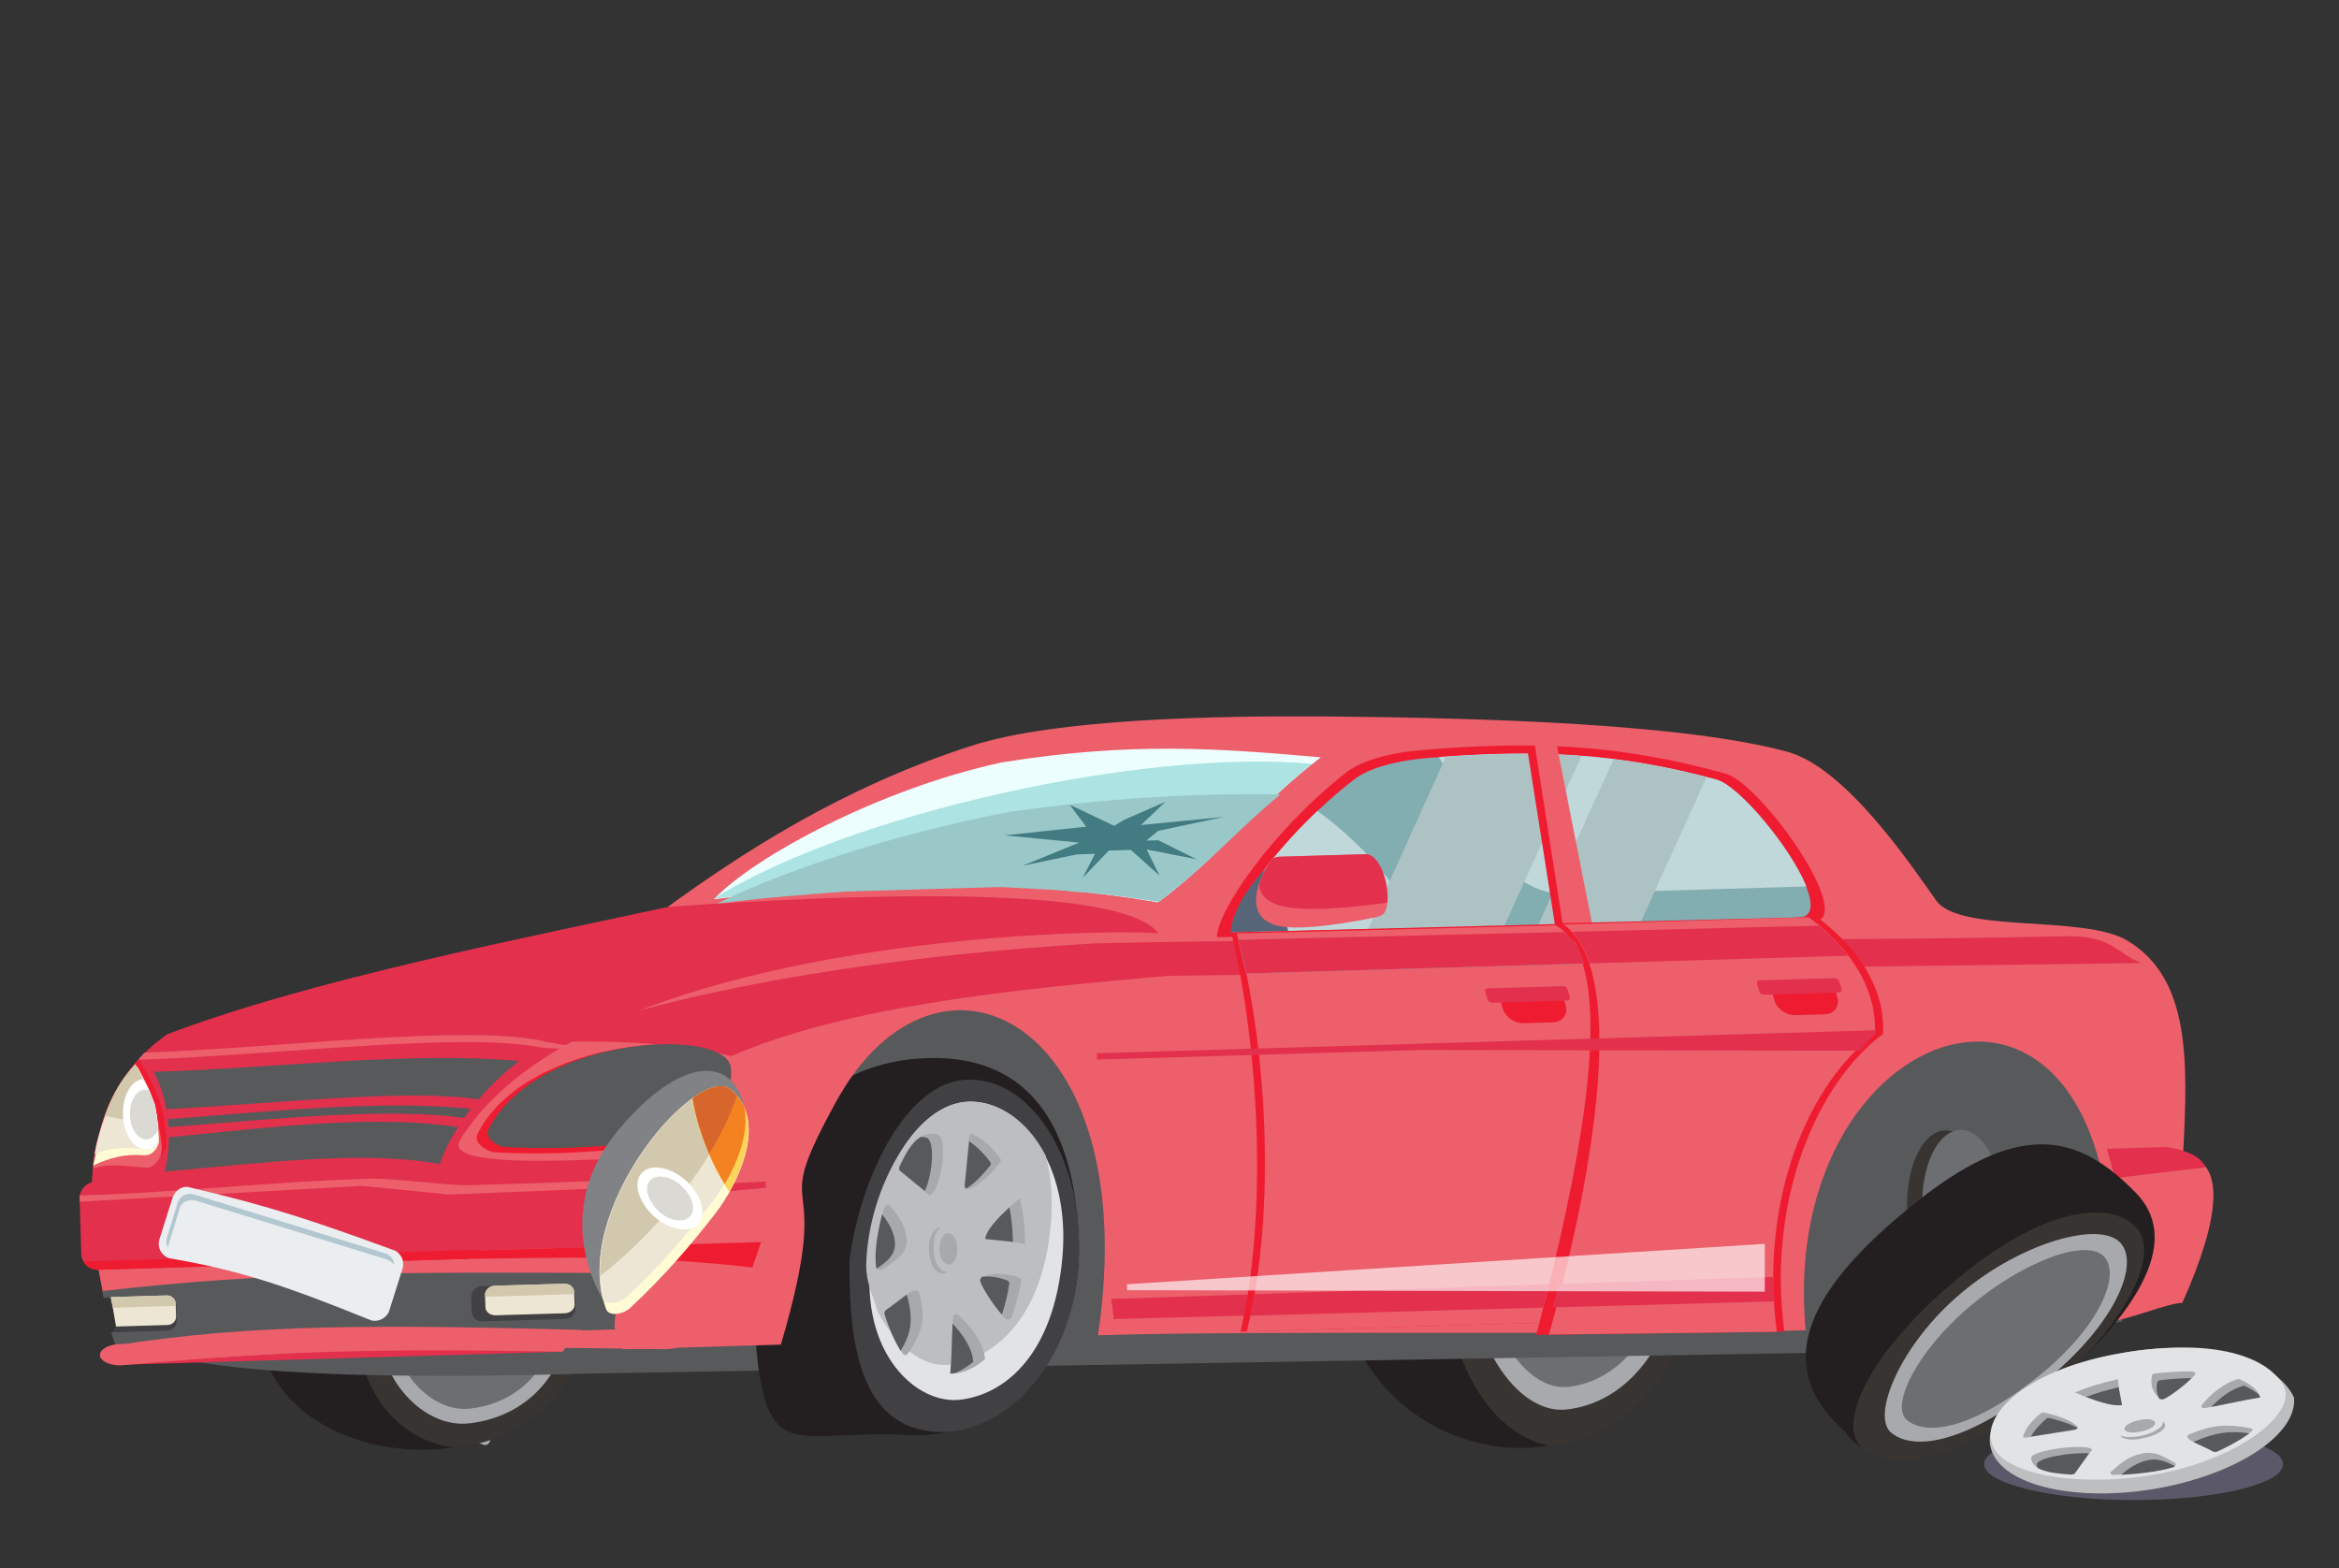 <svg width="431" height="289" viewBox="0 0 431 289" fill="none" xmlns="http://www.w3.org/2000/svg">
<rect x="0" y="0" width="431" height="289" fill="#333333" stroke="none"/>
<rect width="9.81" height="2.675" rx="0.892" transform="matrix(0.932 0.363 -0.363 0.932 81.729 260.488)" fill="#A7A9AC"/>
<path d="M80.983 259.674L79.846 262.653L81.27 265.713L85.031 265.862L86.488 262.443L84.32 258.798L80.983 259.674Z" fill="#BCBEC0" stroke="#BCBEC0" stroke-width="0.892" stroke-linejoin="round"/>
<path d="M78.762 262.633C78.735 262.703 78.746 262.782 78.79 262.844L80.785 265.628C80.826 265.686 80.893 265.722 80.964 265.724L84.309 265.822C84.399 265.825 84.481 265.773 84.516 265.69L85.973 262.271C86 262.209 85.996 262.138 85.963 262.078L84.155 258.77C84.109 258.686 84.016 258.639 83.922 258.653L80.225 259.192C80.147 259.203 80.082 259.254 80.053 259.327L78.762 262.633Z" fill="#E2E3E4" stroke="#E2E3E4" stroke-width="0.446" stroke-linecap="round" stroke-linejoin="round"/>
<path fill-rule="evenodd" clip-rule="evenodd" d="M282.273 189.021C304.065 188.371 313.665 203.056 313.794 227.878C313.794 252.569 296.023 268.294 277.603 266.734C259.183 265.175 244.784 249.32 246.081 227.878C247.378 206.435 260.48 189.67 282.273 189.021Z" fill="#231F20"/>
<path fill-rule="evenodd" clip-rule="evenodd" d="M291.742 193.699C303.028 193.699 311.978 205.915 313.665 222.29C313.794 224.109 313.794 225.928 313.794 227.878C313.794 249.19 300.563 265.695 285.256 266.345C273.711 264.005 265.539 248.671 266.317 230.217C267.225 210.074 278.641 193.699 291.742 193.699Z" fill="#383431"/>
<path fill-rule="evenodd" clip-rule="evenodd" d="M291.872 198.248C302.509 198.248 312.627 211.503 310.292 230.996C307.957 250.49 298.099 258.677 288.759 259.717C279.419 260.886 269.95 246.461 270.728 230.087C271.377 213.842 281.235 198.248 291.872 198.248Z" fill="#A7A9AC"/>
<path fill-rule="evenodd" clip-rule="evenodd" d="M291.742 202.666C300.952 202.666 309.513 214.102 307.567 230.866C305.622 247.631 297.06 254.648 289.018 255.558C280.975 256.468 272.933 244.122 273.581 230.087C274.1 216.051 282.532 202.666 291.742 202.666Z" fill="#6D6E71"/>
<path fill-rule="evenodd" clip-rule="evenodd" d="M79.35 216.474C98.764 215.478 107.603 224.776 108.196 240.917C108.67 256.977 93.131 267.672 76.681 267.143C60.231 266.614 47.091 256.681 47.836 242.7C48.58 228.719 59.937 217.471 79.35 216.474Z" fill="#231F20"/>
<path fill-rule="evenodd" clip-rule="evenodd" d="M87.882 219.269C97.942 218.971 106.155 226.681 107.973 237.287C108.124 238.467 108.159 239.65 108.196 240.918C108.606 254.78 97.129 265.863 83.496 266.689C73.16 265.471 65.581 255.712 65.92 243.689C66.342 230.564 76.203 219.614 87.882 219.269Z" fill="#383431"/>
<path fill-rule="evenodd" clip-rule="evenodd" d="M88.084 222.221C97.566 221.941 106.84 230.296 105.134 243.036C103.427 255.776 94.796 261.361 86.49 262.283C78.187 263.29 69.469 254.157 69.848 243.487C70.114 232.904 78.487 222.505 88.084 222.221Z" fill="#A7A9AC"/>
<path fill-rule="evenodd" clip-rule="evenodd" d="M88.054 225.098C96.264 224.855 104.116 232.068 102.703 243.023C101.291 253.978 93.794 258.768 86.642 259.571C79.491 260.375 72.084 252.557 72.393 243.411C72.585 234.269 79.844 225.34 88.054 225.098Z" fill="#6D6E71"/>
<path fill-rule="evenodd" clip-rule="evenodd" d="M109.482 253.087L341.875 249.162C351.894 247.475 380.992 245.224 391.011 243.536C401.845 198.925 369.025 184.896 345.795 174.219L96.607 181.581L36.858 251.058C54.768 254.008 85.315 253.801 109.482 253.087Z" fill="#58595B"/>
<g clip-path="url(#clip0_55706_528533)">
<path fill-rule="evenodd" clip-rule="evenodd" d="M358.442 208.308C362.596 208.185 366.073 214.466 366.309 222.439C366.539 230.235 363.444 236.888 359.29 237.01C355.13 236.956 351.653 230.675 351.423 222.879C351.187 214.906 354.288 208.431 358.442 208.308Z" fill="#383431"/>
<path fill-rule="evenodd" clip-rule="evenodd" d="M361.213 208.225C365.367 208.102 368.844 214.383 369.08 222.356C369.31 230.152 366.215 236.805 362.061 236.927C357.907 237.05 354.43 230.769 354.194 222.796C353.958 214.823 357.059 208.348 361.213 208.225Z" fill="#6D6E71"/>
</g>
<path fill-rule="evenodd" clip-rule="evenodd" d="M169.684 195.033C189.093 193.88 198.037 206.718 198.806 228.84C199.456 250.851 184.029 265.336 167.568 264.431C142.666 263.062 139.716 273.63 138.446 230.624C139.153 211.472 150.275 196.186 169.684 195.033Z" fill="#231F20"/>
<path fill-rule="evenodd" clip-rule="evenodd" d="M178.25 198.955C188.31 198.658 196.61 209.311 198.544 223.863C198.708 225.482 198.756 227.104 198.807 228.841C199.369 247.84 188.009 262.901 174.381 263.883C158.854 264.342 156.339 248.647 156.547 232.177C158.294 218.139 166.571 199.3 178.25 198.955Z" fill="#414042"/>
<path fill-rule="evenodd" clip-rule="evenodd" d="M178.484 203.006C187.966 202.726 197.334 214.276 195.766 231.714C194.198 249.152 185.626 256.71 177.328 257.883C169.033 259.171 158.382 249.434 160.475 231.945C160.741 217.444 169.002 203.286 178.484 203.006Z" fill="#E2E3E4"/>
<path fill-rule="evenodd" clip-rule="evenodd" d="M178.484 203.006C183.919 202.846 189.351 206.511 192.664 212.907C193.702 216.702 194.06 220.981 193.622 225.748C192.044 242.839 183.465 250.165 175.17 251.453C170.215 252.18 165.001 248.044 161.683 241.533C160.782 238.429 159.598 236.519 159.611 233.041C159.996 218.652 169.002 203.286 178.484 203.006Z" fill="#BCBEC0"/>
<path fill-rule="evenodd" clip-rule="evenodd" d="M175.607 242.742C175.356 245.996 175.475 250.051 175.105 253.192C177.418 253.124 179.587 252.132 181.505 250.452C181.308 247.675 179.134 244.609 176.637 242.364C176.399 242.139 176.168 242.146 175.94 242.268C175.824 242.272 175.6 242.51 175.607 242.742Z" fill="#A7A9AC"/>
<path fill-rule="evenodd" clip-rule="evenodd" d="M180.615 235.986C180.762 237.025 183.793 241.689 185.337 243.035C185.456 243.147 185.691 243.256 185.919 243.134C186.15 243.127 186.259 242.892 186.371 242.773C187.122 240.779 187.751 238.558 188.142 236.111C188.247 235.76 188.009 235.536 187.774 235.427C185.084 234.463 182.771 234.531 181.061 235.393C180.717 235.519 180.609 235.754 180.615 235.986Z" fill="#A7A9AC"/>
<path fill-rule="evenodd" clip-rule="evenodd" d="M181.546 228.306C183.984 228.582 186.535 228.738 188.865 229.249C188.888 226.118 188.575 223.345 187.921 220.813C184.419 223.699 181.722 226.446 181.546 228.306Z" fill="#A7A9AC"/>
<path fill-rule="evenodd" clip-rule="evenodd" d="M178.558 209.494L177.666 218.448C177.672 218.68 177.795 218.908 177.914 219.02C178.149 219.129 178.383 219.238 178.495 219.119C180.669 218.243 182.583 216.447 184.252 214.195C184.477 213.957 184.467 213.609 184.228 213.384C182.779 211.34 181.116 209.882 179.238 209.01C179.004 208.901 178.772 208.908 178.66 209.027C178.779 209.139 178.667 209.259 178.558 209.494Z" fill="#A7A9AC"/>
<path fill-rule="evenodd" clip-rule="evenodd" d="M165.898 215.782L171.239 220.262C173.31 219.853 174.967 209.369 172.641 208.974C168.805 208.392 167.061 212.038 165.643 214.978C165.653 215.326 165.663 215.673 165.898 215.782Z" fill="#A7A9AC"/>
<path fill-rule="evenodd" clip-rule="evenodd" d="M164.005 222.214C165.683 224.136 167.135 226.296 167.091 228.732C167.054 231.4 164.429 232.637 162.501 233.969C162.273 234.092 162.042 234.099 161.923 233.986C161.688 233.877 161.569 233.765 161.562 233.533C161.007 230.419 162.241 225.165 162.972 222.477C163.08 222.242 163.193 222.122 163.42 222C163.648 221.877 163.883 221.986 164.005 222.214Z" fill="#A7A9AC"/>
<path fill-rule="evenodd" clip-rule="evenodd" d="M167.354 249.364C170.016 245.459 170.634 242.89 169.334 238.059C168.375 236.927 165.454 239.912 163.298 241.367C163.07 241.49 162.965 241.841 162.972 242.073C163.748 244.832 164.86 247.234 166.313 249.395C166.436 249.623 166.67 249.732 166.901 249.725C167.017 249.722 167.129 249.602 167.354 249.364Z" fill="#A7A9AC"/>
<path fill-rule="evenodd" clip-rule="evenodd" d="M175.525 243.902C175.383 246.921 175.37 250.4 175.101 253.075C175.564 253.061 175.911 253.051 176.254 252.925C177.281 252.43 178.305 251.82 179.322 250.979C179.253 248.662 177.556 246.045 175.525 243.902Z" fill="#58595B"/>
<path fill-rule="evenodd" clip-rule="evenodd" d="M180.615 235.986C180.758 236.909 182.946 240.439 184.619 242.244C185.149 240.606 185.673 238.735 185.958 236.64C186.064 236.289 185.825 236.064 185.591 235.955C183.951 235.307 182.326 235.124 180.941 235.28C180.717 235.519 180.608 235.754 180.615 235.986Z" fill="#58595B"/>
<path fill-rule="evenodd" clip-rule="evenodd" d="M181.546 228.307C183.287 228.487 185.028 228.668 186.654 228.852C186.586 226.535 186.408 224.453 186.003 222.494C183.524 224.77 181.732 226.794 181.546 228.307Z" fill="#58595B"/>
<path fill-rule="evenodd" clip-rule="evenodd" d="M178.583 210.305L177.782 218.445C177.788 218.677 177.795 218.908 178.03 219.017C179.621 218.043 180.968 216.612 182.42 214.83C182.644 214.591 182.634 214.244 182.396 214.019C181.192 212.431 179.882 211.194 178.583 210.305Z" fill="#58595B"/>
<path fill-rule="evenodd" clip-rule="evenodd" d="M165.899 215.781L170.406 219.474C171.824 216.534 172.438 209.907 170.578 209.614C170.228 209.508 169.881 209.518 169.649 209.525C167.83 210.622 166.742 212.973 165.76 214.974C165.654 215.325 165.665 215.672 165.899 215.781Z" fill="#58595B"/>
<path fill-rule="evenodd" clip-rule="evenodd" d="M161.569 233.765C161.566 233.649 161.45 233.653 161.447 233.537C161.018 230.767 161.82 226.569 162.547 223.765C163.87 225.465 164.969 227.404 164.912 229.376C164.858 231.465 163.157 232.675 161.569 233.765Z" fill="#58595B"/>
<path fill-rule="evenodd" clip-rule="evenodd" d="M167.035 238.588C165.903 239.434 164.434 240.636 163.298 241.366C163.07 241.488 162.965 241.839 162.972 242.071C163.741 244.599 164.734 246.889 165.952 248.94C167.938 245.634 168.329 243.188 167.158 238.817C167.039 238.704 167.035 238.588 167.035 238.588Z" fill="#58595B"/>
<path fill-rule="evenodd" clip-rule="evenodd" d="M173.38 226.114C172.472 226.72 171.942 228.359 171.997 230.213C172.065 232.529 173.161 234.352 174.552 234.427C174.324 234.55 173.98 234.676 173.749 234.683C172.362 234.724 171.266 232.901 171.194 230.468C171.007 228.039 172.108 226.151 173.38 226.114Z" fill="#A7A9AC"/>
<path fill-rule="evenodd" clip-rule="evenodd" d="M174.858 233.028C175.783 233 176.439 231.706 176.391 230.084C176.343 228.462 175.612 227.208 174.687 227.236C173.761 227.263 173.105 228.558 173.153 230.179C173.086 231.805 173.933 233.055 174.858 233.028Z" fill="#A7A9AC"/>
<path fill-rule="evenodd" clip-rule="evenodd" d="M18.256 209.054C20.635 199.476 26.028 193.983 30.789 190.596C57.913 180.287 97.961 172.611 125.559 166.578C161.694 163.54 200.217 162.981 226.038 167.32C208.792 186.845 177.618 165.852 150.517 192.625C166.946 204.197 110.098 238.69 103.577 249.085L22.403 251.484C21.886 249.644 21.246 247.576 20.718 245.388L21.759 245.357C21.231 243.17 20.935 240.976 20.414 239.02L19.142 239.058C16.991 228.918 15.833 217.126 18.256 209.054Z" fill="#E2304D"/>
<path fill-rule="evenodd" clip-rule="evenodd" d="M84.83 209.987C107.579 173.024 200.915 170.963 213.445 171.984C206.818 163.136 159.871 164.523 123.029 167.118C136.06 157.69 154.786 145.194 179.092 137.403C194.684 132.421 224.065 131.901 243.743 132.015C274.073 132.278 310.447 133.407 329.347 138.53C340.081 141.459 351.945 159.122 356.776 165.936C361.123 172.069 384.049 168.493 392.062 173.358C403.494 180.325 403.235 195.057 402.259 212.942C410.38 213.629 409.083 224.567 402.135 240.077C399.359 240.159 391.585 243.403 388.81 243.485C394.465 164.591 327.14 185.247 332.728 245.142C300.467 246.095 234.701 245.097 202.324 246.054C210.947 187.975 172.744 169.065 154.091 202.971C140.789 227.148 154.367 212.339 143.885 247.78L114.79 248.64C106.138 233.938 132.363 212.757 109.359 213.669C84.392 214.754 83.616 211.994 84.83 209.987Z" fill="#EC5F6B"/>
<path fill-rule="evenodd" clip-rule="evenodd" d="M224.229 172.709C224.317 167.837 234.412 153.045 248.099 142.322C250.36 140.516 255.169 138.75 262.328 138.191C282.07 136.564 298.055 137.02 318.009 142.575C324.427 144.357 342.413 169.449 334.094 169.927C305.312 171.125 253.022 171.858 224.229 172.709Z" fill="#EF1C31"/>
<path fill-rule="evenodd" clip-rule="evenodd" d="M126.482 229.162C116.084 237.586 106.124 245.185 103.693 249.083C69.973 248.475 52.057 248.923 22.403 251.484C21.886 249.644 21.246 247.576 20.718 245.389L21.759 245.358C21.232 243.171 20.935 240.976 20.415 239.021L19.142 239.058C18.731 236.868 18.319 234.677 17.907 232.486L126.486 229.278L126.482 229.162Z" fill="#EC5F6B"/>
<path fill-rule="evenodd" clip-rule="evenodd" d="M30.379 215.885C48.271 214.313 66.949 211.906 81.029 214.505C82.834 209.002 88.046 201.312 95.629 195.522C75.438 193.684 50.764 196.848 28.331 197.51C30.532 201.503 32.136 208.761 30.379 215.885Z" fill="#58595B"/>
<path fill-rule="evenodd" clip-rule="evenodd" d="M26.605 193.969C51.578 193.115 85.359 188.755 99.916 191.803C117.735 195.567 132.137 193.402 133.229 195.109L99.954 193.078C85.397 190.029 50.347 194.543 25.486 195.278C25.82 194.804 26.272 194.443 26.605 193.969Z" fill="#EC5F6B"/>
<path fill-rule="evenodd" clip-rule="evenodd" d="M115.185 234.598C113.199 237.903 113.662 241.831 113.068 245.211C68.715 244.016 46.642 243.939 21.256 247.924C21 247.12 20.745 246.316 20.49 245.511L21.646 245.477C21.119 243.29 20.822 241.096 20.302 239.14L19.145 239.174C19.016 238.714 18.89 238.37 18.877 237.907C49.759 234.36 73.072 234.379 115.185 234.598Z" fill="#58595B"/>
<path fill-rule="evenodd" clip-rule="evenodd" d="M22.174 247.664L122.659 244.695C124.74 244.634 126.502 245.51 126.533 246.552C126.564 247.595 124.857 248.573 122.775 248.634C79.872 247.898 57.696 248.478 22.291 251.603C20.209 251.664 18.447 250.789 18.417 249.746C18.382 248.588 20.093 247.726 22.174 247.664Z" fill="#EC5F6B"/>
<path fill-rule="evenodd" clip-rule="evenodd" d="M17.587 217.772L85.464 215.766C87.083 215.718 88.511 217.068 88.559 218.689L88.86 228.884C88.908 230.506 87.562 231.937 85.943 231.985L18.067 233.99C16.448 234.038 15.019 232.688 14.971 231.067L14.67 220.872C14.622 219.25 15.969 217.819 17.587 217.772Z" fill="#E2304D"/>
<path fill-rule="evenodd" clip-rule="evenodd" d="M88.67 230.278C88.235 231.219 87.215 231.945 86.058 231.979L18.066 233.988C16.91 234.022 15.849 233.357 15.359 232.444L88.67 230.278Z" fill="#EF1C31"/>
<path fill-rule="evenodd" clip-rule="evenodd" d="M131.551 165.708C138.957 157.837 162.197 145.324 184.622 140.487C208.466 136.652 224.706 137.911 243.387 139.563C232.407 147.887 224.488 157.976 213.392 166.304C186.282 161.424 153.341 162.861 131.551 165.708Z" fill="#EDFEFF"/>
<path fill-rule="evenodd" clip-rule="evenodd" d="M226.865 171.82C226.963 167.295 236.626 153.56 249.639 143.552C251.788 141.866 256.369 140.223 263.181 139.674C282.002 138.19 297.289 138.55 316.305 143.67C322.373 145.346 339.61 168.605 331.523 169.076C304.131 170.349 254.27 171.011 226.865 171.82Z" fill="#82ADB1"/>
<path fill-rule="evenodd" clip-rule="evenodd" d="M226.865 171.819C226.871 168.109 233.297 158.411 242.754 149.436C251.975 156.004 263.714 169.455 257.511 171.029C245.948 171.371 235.306 171.57 226.865 171.819Z" fill="#C0D8DA"/>
<path fill-rule="evenodd" clip-rule="evenodd" d="M265.144 139.499C283.043 138.158 297.987 138.644 316.306 143.668C320.506 144.82 329.987 156.25 332.858 163.354L287.877 164.683C283.483 164.813 277.711 161.389 275.265 156.939L265.144 139.499Z" fill="#C0D8DA"/>
<path fill-rule="evenodd" clip-rule="evenodd" d="M266.416 139.463C275.194 138.856 283.176 138.736 291.41 139.305L277.176 170.683C268.615 170.819 260.059 171.072 252.076 171.192L266.416 139.463Z" fill="#ADC2C2" style="mix-blend-mode:overlay"/>
<path fill-rule="evenodd" clip-rule="evenodd" d="M297.33 139.94C302.905 140.587 308.493 141.697 314.441 143.26L302.271 170.055C296.142 170.236 289.782 170.424 283.419 170.496L297.33 139.94Z" fill="#ADC2C2" style="mix-blend-mode:overlay"/>
<path fill-rule="evenodd" clip-rule="evenodd" d="M14.653 220.292C33.617 219.731 49.067 217.768 68.031 217.207C72.772 217.067 82.189 218.528 86.93 218.388C106.241 217.818 124.388 217.05 143.699 216.479C143.709 216.827 143.723 217.29 143.733 217.638L82.815 220.133L66.681 218.523L14.687 221.45L14.653 220.292Z" fill="#EC5F6B"/>
<path fill-rule="evenodd" clip-rule="evenodd" d="M74.335 230.82L140.246 228.873L138.648 233.558C112.637 230.616 96.599 232.249 74.37 231.978L74.335 230.82Z" fill="#EF1C31"/>
<path fill-rule="evenodd" clip-rule="evenodd" d="M233.453 159.799L237.386 171.509C233.802 171.615 230.333 171.718 226.748 171.823C226.904 169.268 228.624 164.811 233.453 159.799Z" fill="#576578"/>
<path fill-rule="evenodd" clip-rule="evenodd" d="M235.711 157.877C241.03 157.72 246.233 157.567 251.552 157.409C254.906 157.31 256.785 166.067 255 168.322C254.551 168.799 253.976 168.932 253.286 169.069C248.684 170.016 239.818 171.554 235.625 170.634C229.683 169.302 231.022 163.697 233.888 158.859C234.333 158.266 235.017 157.898 235.711 157.877Z" fill="#EC5F6B"/>
<path fill-rule="evenodd" clip-rule="evenodd" d="M235.711 157.877C241.03 157.72 246.234 157.566 251.553 157.409C254.328 157.327 255.999 162.959 255.636 166.332C249.412 167.212 241.679 167.904 237.492 167.216C233.655 166.634 232.101 164.94 232.043 162.971C232.464 161.567 233.12 160.272 234.004 158.855C234.334 158.266 235.018 157.898 235.711 157.877Z" fill="#E2304D"/>
<path fill-rule="evenodd" clip-rule="evenodd" d="M76.367 221.252L141.074 217.717L141.108 218.876L75.089 225L76.367 221.252Z" fill="#E2304D"/>
<path fill-rule="evenodd" clip-rule="evenodd" d="M100.271 192.025C114.609 191.601 126.091 192.421 134.72 194.601C156.433 185.264 187.245 182.267 215.181 179.818L394.613 177.458C390.168 175.85 389.375 172.511 381.274 172.518C328.073 173.742 254.896 172.616 201.695 173.839C157.68 176.531 121.658 183.393 100.271 192.025Z" fill="#E2304D"/>
<path fill-rule="evenodd" clip-rule="evenodd" d="M30.617 204.401C51.186 203.329 75.754 200.516 88.781 202.682C88.798 203.261 88.818 203.957 88.835 204.536C71.531 202.496 50.88 204.73 30.672 206.254C30.655 205.675 30.638 205.096 30.617 204.401Z" fill="#E2304D"/>
<path fill-rule="evenodd" clip-rule="evenodd" d="M88.638 237.007L104.017 236.553C105.058 236.522 105.891 237.309 105.922 238.351L106.004 241.132C106.035 242.174 105.249 243.009 104.209 243.04L88.829 243.494C87.789 243.525 86.955 242.738 86.924 241.695L86.842 238.915C86.927 237.869 87.713 237.034 88.638 237.007Z" fill="#414042"/>
<path fill-rule="evenodd" clip-rule="evenodd" d="M91.182 236.931L104.017 236.552C104.942 236.524 105.772 237.195 105.796 238.006L105.868 240.439C105.892 241.25 105.103 241.969 104.062 242L91.343 242.375C90.302 242.406 89.472 241.735 89.448 240.924L89.376 238.491C89.468 237.677 90.141 236.961 91.182 236.931Z" fill="#EEE6D4"/>
<path fill-rule="evenodd" clip-rule="evenodd" d="M91.182 236.931L104.017 236.551C104.942 236.524 105.772 237.195 105.796 238.006L105.81 238.47L89.39 238.955L89.376 238.491C89.468 237.677 90.141 236.961 91.182 236.931Z" fill="#D2C8AD"/>
<path fill-rule="evenodd" clip-rule="evenodd" d="M19.258 239.056L30.59 238.721C31.631 238.691 32.464 239.478 32.495 240.52L32.577 243.3C32.608 244.343 31.823 245.178 30.782 245.209L20.606 245.509L21.497 244.323C22.391 243.254 20.683 240.289 20.418 239.138L19.258 239.056Z" fill="#414042"/>
<path fill-rule="evenodd" clip-rule="evenodd" d="M20.414 239.021L30.705 238.717C31.63 238.69 32.345 239.365 32.369 240.176L32.441 242.608C32.465 243.419 31.791 244.135 30.866 244.162L21.384 244.442C21.102 242.711 20.816 240.865 20.414 239.021Z" fill="#EEE6D4"/>
<path fill-rule="evenodd" clip-rule="evenodd" d="M20.414 239.021L30.705 238.717C31.63 238.69 32.345 239.365 32.369 240.176L32.382 240.639L20.819 240.981C20.683 240.289 20.55 239.713 20.414 239.021Z" fill="#D2C8AD"/>
<path fill-rule="evenodd" clip-rule="evenodd" d="M30.486 207.766C51.153 206.112 72.732 203.967 86.105 206.123C86.122 206.702 86.143 207.397 86.16 207.977C69.641 205.102 49.813 207.775 30.541 209.62C30.523 209.041 30.503 208.345 30.486 207.766Z" fill="#E2304D"/>
<path fill-rule="evenodd" clip-rule="evenodd" d="M281.418 137.976L286.545 170.521L292.092 170.241L285.332 137.28L281.418 137.976Z" fill="#EF1C31"/>
<path fill-rule="evenodd" clip-rule="evenodd" d="M282.781 137.123L288.205 171.862L293.637 171.586L286.696 136.427L282.781 137.123Z" fill="#EC5F6B"/>
<path fill-rule="evenodd" clip-rule="evenodd" d="M134.675 197.037C135.537 206.635 122.931 210.834 115.547 211.632C107.355 212.453 99.957 212.788 91.265 212.349C89.758 212.278 87.278 210.612 87.928 209.085C96.879 190.849 133.973 188.942 134.675 197.037Z" fill="#EF1C31"/>
<path fill-rule="evenodd" clip-rule="evenodd" d="M25.603 195.273C28.396 199.712 30.618 204.4 30.687 210.659C30.714 211.586 30.276 212.41 29.483 213.014C28.691 213.617 27.66 213.995 26.501 213.913C23.256 213.777 20.257 214.098 17.155 214.885C17.325 212.793 17.729 210.81 18.256 209.055C19.71 203.447 22.124 198.97 25.603 195.273Z" fill="#EF1C31"/>
<path fill-rule="evenodd" clip-rule="evenodd" d="M18.256 209.056C19.598 203.566 21.57 199.798 24.93 195.988C27.491 200.435 28.999 204.448 29.762 210.687C30.204 213.92 27.814 215.266 27.116 215.171C23.756 215.038 20.376 214.21 17.169 215.349C17.335 213.141 17.617 210.93 18.256 209.056Z" fill="#EC5F6B"/>
<path fill-rule="evenodd" clip-rule="evenodd" d="M17.152 214.769C20.349 213.284 23.107 212.622 26.355 212.874C27.168 212.966 27.855 212.714 28.416 212.118C28.977 211.521 29.191 210.935 29.282 210.121C29.118 204.56 27.495 200.55 25.294 196.557C21.384 201.311 18.59 208.582 17.152 214.769Z" fill="#FFFCD5"/>
<path fill-rule="evenodd" clip-rule="evenodd" d="M17.437 212.672C20.637 211.303 23.766 211.442 27.249 211.803C28.062 211.895 28.405 211.769 28.966 211.172C29.527 210.576 29.153 209.66 29.129 208.849C29.077 203.169 27.247 199.976 25.178 196.559C21.482 200.727 18.939 204.744 17.437 212.672Z" fill="#EEE6D4"/>
<path fill-rule="evenodd" clip-rule="evenodd" d="M29.074 206.997C28.26 202.963 26.641 199.069 24.933 196.105C22.576 198.609 20.808 201.444 19.313 205.662C22.456 206.265 25.363 206.759 29.074 206.997Z" fill="#D2C8AD"/>
<path fill-rule="evenodd" clip-rule="evenodd" d="M28.505 203.419C29.036 205.722 29.227 208.267 29.071 210.822C28.622 211.299 28.054 211.664 27.479 211.797C26.898 211.698 26.435 211.712 25.854 211.613C24.095 210.853 22.751 208.458 22.662 205.446C22.56 201.971 24.096 199.143 26.287 198.846C27.14 200.328 27.879 201.814 28.505 203.419Z" fill="white"/>
<path fill-rule="evenodd" clip-rule="evenodd" d="M26.692 200.807C26.923 200.8 27.155 200.793 27.389 200.902C27.76 201.703 28.134 202.619 28.505 203.42C28.781 204.919 29.06 206.534 29.112 208.272C28.564 209.331 27.772 209.935 26.962 209.958C25.344 210.006 24.01 207.959 23.935 205.41C23.863 202.977 25.073 200.855 26.692 200.807Z" fill="#DAD9D4"/>
<path fill-rule="evenodd" clip-rule="evenodd" d="M35.212 218.873C49.831 222.283 57.933 225.039 72.352 230.297C73.754 230.72 74.608 232.202 74.189 233.722L71.756 241.446C71.334 242.85 69.739 243.708 68.338 243.286C52.131 236.716 43.852 234.027 31.197 231.861C29.796 231.439 28.942 229.957 29.36 228.437L31.794 220.713C32.328 219.19 33.807 218.334 35.212 218.873Z" fill="#EAEEF0"/>
<path fill-rule="evenodd" clip-rule="evenodd" d="M35.827 220.131L70.866 230.922C71.917 231.239 72.638 232.145 72.666 233.072C72.305 232.619 71.832 232.285 71.247 232.07L36.209 221.279C34.923 220.853 33.437 221.477 33.124 222.645L31.119 229.198C31.01 229.433 31.02 229.78 31.027 230.012C30.663 229.443 30.527 228.751 30.741 228.165L32.746 221.613C33.171 220.325 34.542 219.705 35.827 220.131Z" fill="#B2C7CF"/>
<path fill-rule="evenodd" clip-rule="evenodd" d="M241.803 140.769C231.625 148.838 224.036 158.338 213.505 166.186C186.282 161.425 153.341 162.862 131.548 165.593C156.545 149.897 210.932 137.855 241.803 140.769Z" fill="#ADE3E3"/>
<path fill-rule="evenodd" clip-rule="evenodd" d="M213.505 166.186C213.039 166.083 212.692 166.094 212.226 165.991L210.947 165.797C210.134 165.705 209.202 165.501 208.389 165.409L208.274 165.413L206.995 165.218L206.879 165.222L205.6 165.028C204.788 164.936 204.09 164.84 203.278 164.749L203.046 164.755L202.931 164.759L202.699 164.766C201.887 164.674 201.074 164.582 200.261 164.49L199.101 164.408L197.941 164.326L197.826 164.33L196.897 164.241L196.316 164.143L195.156 164.061L195.04 164.064C194.227 163.972 193.299 163.884 192.49 163.908L192.374 163.911L191.561 163.819L190.983 163.836L190.17 163.744L189.708 163.758L188.779 163.67L188.432 163.68L187.157 163.602C185.881 163.523 184.606 163.445 183.334 163.483L182.987 163.493L182.062 163.52L181.715 163.53L181.368 163.541L181.137 163.547L180.096 163.578L179.518 163.595L178.709 163.619L178.246 163.633L177.437 163.657L176.28 163.691L176.165 163.694L175.24 163.722L174.662 163.739L173.737 163.766L173.39 163.776L172.58 163.8L172.002 163.817L170.846 163.852L170.268 163.869L170.036 163.875L168.996 163.906L168.764 163.913L167.724 163.944L167.377 163.954L166.452 163.981L165.874 163.998L164.948 164.026L164.717 164.033L163.677 164.063L163.098 164.08L162.405 164.101L161.826 164.118L161.248 164.135C160.439 164.159 159.629 164.183 158.82 164.207L157.548 164.244C156.276 164.282 155.12 164.316 153.967 164.466L153.736 164.473C152.926 164.497 152.232 164.517 151.426 164.657L151.311 164.661C150.501 164.684 149.692 164.708 149.001 164.845C142.88 165.257 137.227 165.888 132.153 166.502C145.042 160.092 165.909 153.446 186.049 149.605C204.72 146.966 220.898 146.14 235.951 146.391C228.606 152.406 221.996 159.79 213.505 166.186Z" fill="#9AC7C7"/>
<path fill-rule="evenodd" clip-rule="evenodd" d="M327.825 239.794L205.244 243.067L204.788 239.371L328.038 235.266L327.825 239.794Z" fill="#E2304D"/>
<path fill-rule="evenodd" clip-rule="evenodd" d="M226.864 171.818C232.133 193.46 233.513 224.493 228.575 245.393C248.695 244.799 265.231 244.31 285.351 243.716C293.269 229.684 299.745 213.84 300.377 192.14C300.902 182.501 294.194 174.815 287.694 170.253L226.864 171.818Z" fill="#EF1C31"/>
<path fill-rule="evenodd" clip-rule="evenodd" d="M227.913 172.02C233.365 192.033 235.323 223.049 229.732 245.36C249.274 244.782 264.191 244.342 283.733 243.764C289.316 221.222 299.964 178.124 286.661 170.516L227.913 172.02Z" fill="#EC5F6B"/>
<path fill-rule="evenodd" clip-rule="evenodd" d="M229.635 179.391L293.695 177.498C292.012 175.345 290.222 173.543 288.209 171.979L228.178 173.173C228.576 174.9 229.104 177.088 229.635 179.391Z" fill="#6EB8C0"/>
<path fill-rule="evenodd" clip-rule="evenodd" d="M287.806 170.134C300.012 183.687 289.633 221.562 283.063 245.989L328.8 245.373C325.53 220.889 334.966 199.466 346.97 190.531C347.502 181.124 341.029 173.547 334.76 168.978L287.806 170.134Z" fill="#EF1C31"/>
<path fill-rule="evenodd" clip-rule="evenodd" d="M288.28 170.468C300.834 180.185 292.33 221.368 285.417 245.92L327.413 245.415C324.143 220.931 333.348 199.515 345.467 190.577C346 181.169 339.526 173.592 333.257 169.024L288.276 170.353L288.28 170.468Z" fill="#EC5F6B"/>
<path fill-rule="evenodd" clip-rule="evenodd" d="M288.224 184.269L288.482 185.189C288.996 186.913 287.881 188.337 286.262 188.385L280.712 188.549C278.977 188.6 277.202 187.261 276.804 185.534L276.545 184.614L288.224 184.269Z" fill="#EF1C31"/>
<path fill-rule="evenodd" clip-rule="evenodd" d="M274.157 182.132L288.033 181.722C288.379 181.712 288.852 182.046 288.863 182.394L289.247 183.658C289.373 184.002 289.152 184.356 288.805 184.366L274.929 184.776C274.582 184.787 274.109 184.453 274.099 184.105L273.715 182.841C273.585 182.381 273.81 182.143 274.157 182.132Z" fill="#E2304D"/>
<path fill-rule="evenodd" clip-rule="evenodd" d="M338.294 182.789L338.552 183.709C339.066 185.433 337.951 186.857 336.332 186.905L330.782 187.069C329.047 187.12 327.272 185.781 326.873 184.054L326.615 183.134L338.294 182.789Z" fill="#EF1C31"/>
<path fill-rule="evenodd" clip-rule="evenodd" d="M324.226 180.652L338.102 180.242C338.449 180.232 338.922 180.566 338.932 180.914L339.317 182.178C339.443 182.522 339.222 182.876 338.875 182.886L324.999 183.296C324.652 183.307 324.179 182.973 324.169 182.625L323.785 181.361C323.655 180.901 323.88 180.663 324.226 180.652Z" fill="#E2304D"/>
<path fill-rule="evenodd" clip-rule="evenodd" d="M292.886 177.523L340.526 176.115C338.961 174.075 337.053 172.16 335.155 170.593C320.351 170.914 304.972 171.369 289.705 171.704C291.021 173.172 292.12 175.111 292.886 177.523Z" fill="#E2304D"/>
<path fill-rule="evenodd" clip-rule="evenodd" d="M229.635 179.391L291.845 177.553C291.301 174.786 289.981 173.202 288.202 171.747C267.616 172.24 247.145 172.728 228.178 173.173C228.699 175.129 229.223 177.2 229.635 179.391Z" fill="#E2304D"/>
<path fill-rule="evenodd" clip-rule="evenodd" d="M327.016 239.818L286.078 240.911C286.5 239.508 286.806 238.107 287.224 236.588L326.651 235.307C326.811 236.809 326.856 238.315 327.016 239.818Z" fill="#E2304D"/>
<path fill-rule="evenodd" clip-rule="evenodd" d="M202.126 194.087C223.248 193.463 240.506 192.954 261.627 192.33C289.553 191.505 317.778 190.671 345.856 189.841C345.866 190.189 342.819 193.259 342.83 193.607L261.664 193.488L202.161 195.246L202.126 194.087Z" fill="#E2304D"/>
<path fill-rule="evenodd" clip-rule="evenodd" d="M284.344 240.962L230.34 242.442C230.65 241.157 230.843 239.876 231.149 238.476L285.49 236.639C285.072 238.158 284.65 239.562 284.344 240.962Z" fill="#E2304D"/>
<path fill-rule="evenodd" clip-rule="evenodd" d="M388.218 211.689L399.203 211.365C404.087 212.148 405.869 213.719 406.373 215.095L389.766 217.093L388.218 211.689Z" fill="#E2304D"/>
<path fill-rule="evenodd" clip-rule="evenodd" d="M205.303 152.182L197.105 148.286L200.159 152.334L185.166 153.936L198.862 155.271L188.456 159.521L198.472 157.436L201.776 157.338L199.516 161.745L204.33 156.733L208.368 156.613L213.651 161.327L211.283 156.527L220.479 158.343L213.459 154.84L211.235 154.905L213.408 153.102L225.457 150.543L210.224 152.037L214.726 147.766L207.103 151.085L205.303 152.182Z" fill="#427B82"/>
<path fill-rule="evenodd" clip-rule="evenodd" d="M134.669 196.803C135.402 205.941 123.37 210.006 116.331 210.678C108.485 211.49 101.434 211.814 93.088 211.365C91.582 211.293 89.218 209.624 89.986 208.21C98.499 190.799 133.978 189.055 134.669 196.803Z" fill="#58595B"/>
<path fill-rule="evenodd" clip-rule="evenodd" d="M111.089 239.447C106.51 231.55 104.656 219.294 113.919 208.279C125.251 194.674 134.983 194.35 137.144 203.98C129.44 216.988 118.686 226.482 111.089 239.447Z" fill="#808285"/>
<path fill-rule="evenodd" clip-rule="evenodd" d="M134.59 200.763C141.671 206.519 136.107 218.034 131.778 223.669C126.936 229.887 122.261 235.287 116.105 241.037C115.037 242.096 112.183 242.755 111.68 241.208C105.043 223.014 128.481 195.863 134.59 200.763Z" fill="#FFFCD5"/>
<path fill-rule="evenodd" clip-rule="evenodd" d="M134.589 200.762C135.712 201.682 136.513 202.732 137.143 203.977C138.401 209.846 134.491 217.437 131.099 221.691C126.257 227.909 121.582 233.309 115.427 239.059C114.422 239.968 111.826 240.646 111.089 239.445C106.472 221.306 128.674 196.033 134.589 200.762Z" fill="#EEE6D4"/>
<path fill-rule="evenodd" clip-rule="evenodd" d="M134.588 200.761C134.977 201.104 135.365 201.446 135.798 201.896C133.602 208.791 128.6 217.075 121.447 224.982C117.924 228.914 114.184 232.308 110.59 235.143C109.93 217.525 129.213 196.439 134.588 200.761Z" fill="#D2C8AD"/>
<path fill-rule="evenodd" clip-rule="evenodd" d="M134.589 200.761C140.202 205.362 137.8 213.592 134.375 219.61C132.23 216.478 130.446 212.7 129.048 208.639C128.326 206.555 127.82 204.385 127.508 202.385C130.418 200.328 133.078 199.499 134.589 200.761Z" fill="#FBD55B"/>
<path fill-rule="evenodd" clip-rule="evenodd" d="M134.589 200.761C135.712 201.681 136.513 202.732 137.143 203.977C138.093 208.469 136.062 213.922 133.551 218.193C131.794 215.404 130.379 212.226 129.199 208.703C128.478 206.619 127.971 204.448 127.659 202.449C130.418 200.328 133.078 199.498 134.589 200.761Z" fill="#F58220"/>
<path fill-rule="evenodd" clip-rule="evenodd" d="M134.588 200.761C134.977 201.104 135.366 201.446 135.798 201.896C134.657 205.236 133.024 208.901 130.66 212.613C130.137 211.324 129.614 210.036 129.154 208.596C128.433 206.512 127.926 204.341 127.614 202.342C130.417 200.328 133.077 199.499 134.588 200.761Z" fill="#D7662C"/>
<path fill-rule="evenodd" clip-rule="evenodd" d="M118.238 216.154C119.883 214.361 123.518 215.012 126.433 217.581C129.242 220.193 130.315 223.76 128.671 225.553C127.026 227.346 123.391 226.695 120.476 224.127C117.667 221.514 116.594 217.947 118.238 216.154Z" fill="white"/>
<path fill-rule="evenodd" clip-rule="evenodd" d="M119.794 217.523C120.926 216.313 123.549 216.624 125.58 218.551C127.567 220.371 128.355 222.928 127.116 224.182C125.984 225.392 123.361 225.08 121.33 223.153C119.299 221.226 118.662 218.733 119.794 217.523Z" fill="#DAD9D4"/>
<g style="mix-blend-mode:soft-light" opacity="0.65">
<path fill-rule="evenodd" clip-rule="evenodd" d="M325.197 238.024L207.678 237.75V236.652L325.197 229.206V238.024Z" fill="white"/>
</g>
<path fill-rule="evenodd" clip-rule="evenodd" d="M393.58 219.819C401.629 228.066 395.17 240.534 378.63 255.236C362.131 269.809 345.414 272.052 340.02 263.837C324.225 250.067 336.948 234.764 351.73 222.622C371.894 206.059 382.807 208.781 393.58 219.819Z" fill="#231F20"/>
<path fill-rule="evenodd" clip-rule="evenodd" d="M393.763 226.331C397.706 230.8 392.671 241.555 382.319 251.887C381.148 253.012 379.933 254.086 378.63 255.236C364.389 267.815 348.737 272.316 342.955 266.638C338.758 262.518 343.587 249.959 360.482 235.821C376.804 222.162 389.185 221.142 393.763 226.331Z" fill="#383431"/>
<path fill-rule="evenodd" clip-rule="evenodd" d="M390.769 229.069C394.486 233.281 389.164 245.111 375.323 255.692C361.481 266.272 352.566 267.2 348.608 264.115C344.563 261.107 350.218 247.597 361.431 238.241C372.512 228.91 387.052 224.856 390.769 229.069Z" fill="#A7A9AC"/>
<path fill-rule="evenodd" clip-rule="evenodd" d="M387.771 231.625C390.989 235.273 386.339 245.413 374.457 254.537C362.575 263.661 354.895 264.412 351.476 261.764C348.058 259.116 353.498 248.644 363.102 240.617C372.662 232.539 384.553 227.978 387.771 231.625Z" fill="#6D6E71"/>
<g style="mix-blend-mode:multiply" opacity="0.75">
<path fill-rule="evenodd" clip-rule="evenodd" d="M393.14 276.424C408.319 276.424 420.684 273.485 420.684 269.81C420.684 266.136 408.303 263.196 393.14 263.196C377.978 263.196 365.597 266.136 365.597 269.81C365.581 273.362 377.962 276.424 393.14 276.424Z" fill="#68667B"/>
</g>
<path fill-rule="evenodd" clip-rule="evenodd" d="M367.082 267.582C364.728 261.807 371.987 254.974 383.867 251.09C385.199 250.688 386.558 250.353 388.015 249.993C403.936 246.061 419.026 249.786 422.704 257.498C423.365 263.836 413.614 270.847 399.666 273.853C384.429 277.105 369.815 274.285 367.082 267.582Z" fill="#BCBEC0"/>
<path fill-rule="evenodd" clip-rule="evenodd" d="M367.169 266.386C364.781 260.528 373.885 252.146 391.139 249.3C408.392 246.455 417.632 250.149 420.622 255.073C423.723 259.969 413.469 268.242 399.242 271.284C385.126 274.298 369.558 272.245 367.169 266.386Z" fill="#E2E3E4"/>
<path fill-rule="evenodd" clip-rule="evenodd" d="M406.33 259.466C409.54 258.909 413.444 257.945 416.571 257.487C415.989 256.058 414.543 254.921 412.487 254.092C409.839 254.825 407.352 256.854 405.733 258.906C405.568 259.104 405.626 259.246 405.796 259.362C405.825 259.433 406.107 259.521 406.33 259.466Z" fill="#A7A9AC"/>
<path fill-rule="evenodd" clip-rule="evenodd" d="M398.661 257.818C399.636 257.499 403.481 254.583 404.441 253.324C404.523 253.225 404.577 253.054 404.407 252.939C404.349 252.796 404.096 252.78 403.956 252.736C401.856 252.704 399.562 252.799 397.103 253.092C396.739 253.103 396.575 253.301 396.521 253.471C396.187 255.362 396.77 256.791 397.987 257.67C398.186 257.857 398.438 257.873 398.661 257.818Z" fill="#A7A9AC"/>
<path fill-rule="evenodd" clip-rule="evenodd" d="M391.01 258.922C390.733 257.339 390.316 255.712 390.291 254.145C387.25 254.818 384.632 255.622 382.323 256.585C385.903 258.139 389.167 259.22 391.01 258.922Z" fill="#A7A9AC"/>
<path fill-rule="evenodd" clip-rule="evenodd" d="M373.443 264.911L382.322 263.504C382.546 263.449 382.74 263.323 382.822 263.224C382.875 263.053 382.928 262.883 382.788 262.839C381.454 261.674 379.286 260.873 376.73 260.325C376.448 260.237 376.114 260.32 375.949 260.518C374.291 261.871 373.249 263.229 372.822 264.593C372.769 264.763 372.827 264.906 372.968 264.95C373.05 264.851 373.191 264.895 373.443 264.911Z" fill="#A7A9AC"/>
<path fill-rule="evenodd" clip-rule="evenodd" d="M382.364 271.435L385.515 267.118C384.656 265.914 374.123 267.179 374.26 268.718C374.551 271.241 378.475 271.53 381.642 271.77C381.976 271.688 382.311 271.605 382.364 271.435Z" fill="#A7A9AC"/>
<path fill-rule="evenodd" clip-rule="evenodd" d="M389.023 271.208C390.512 269.739 392.281 268.359 394.652 267.852C397.247 267.289 399.032 268.657 400.754 269.568C400.924 269.684 400.982 269.827 400.899 269.926C400.846 270.096 400.764 270.195 400.541 270.25C397.646 271.28 392.277 271.662 389.508 271.795C389.256 271.779 389.116 271.735 388.946 271.62C388.776 271.505 388.829 271.334 389.023 271.208Z" fill="#A7A9AC"/>
<path fill-rule="evenodd" clip-rule="evenodd" d="M414.592 263.164C410.213 262.359 407.584 262.536 403.191 264.407C402.309 265.254 405.854 266.423 407.746 267.45C407.916 267.565 408.28 267.554 408.503 267.499C411.005 266.409 413.085 265.188 414.854 263.807C415.048 263.681 415.102 263.51 415.043 263.367C415.014 263.296 414.874 263.252 414.592 263.164Z" fill="#A7A9AC"/>
<path fill-rule="evenodd" clip-rule="evenodd" d="M407.473 259.262C410.431 258.689 413.806 257.934 416.458 257.515C416.342 257.229 416.255 257.015 416.056 256.828C415.347 256.295 414.528 255.79 413.485 255.34C411.254 255.891 409.097 257.524 407.473 259.262Z" fill="#58595B"/>
<path fill-rule="evenodd" clip-rule="evenodd" d="M398.66 257.821C399.523 257.529 402.456 255.389 403.833 253.948C402.126 253.977 400.196 254.06 398.101 254.342C397.737 254.353 397.573 254.551 397.519 254.722C397.258 255.887 397.442 256.942 397.903 257.772C398.185 257.86 398.437 257.876 398.66 257.821Z" fill="#58595B"/>
<path fill-rule="evenodd" clip-rule="evenodd" d="M391.008 258.924C390.794 257.797 390.58 256.67 390.396 255.615C388.165 256.166 386.186 256.733 384.378 257.416C387.137 258.464 389.499 259.139 391.008 258.924Z" fill="#58595B"/>
<path fill-rule="evenodd" clip-rule="evenodd" d="M374.221 264.72L382.29 263.435C382.513 263.38 382.736 263.325 382.79 263.154C381.49 262.375 379.802 261.848 377.75 261.332C377.469 261.245 377.134 261.327 376.969 261.525C375.699 262.625 374.793 263.714 374.221 264.72Z" fill="#58595B"/>
<path fill-rule="evenodd" clip-rule="evenodd" d="M382.364 271.44L384.938 267.816C381.771 267.576 375.209 268.646 375.341 269.872C375.316 270.114 375.404 270.328 375.462 270.471C376.932 271.366 379.454 271.529 381.612 271.704C381.976 271.693 382.31 271.61 382.364 271.44Z" fill="#58595B"/>
<path fill-rule="evenodd" clip-rule="evenodd" d="M400.762 270.198C400.65 270.226 400.679 270.297 400.568 270.325C397.978 271.2 393.73 271.621 390.85 271.782C392.203 270.583 393.836 269.471 395.762 269.075C397.798 268.65 399.35 269.446 400.762 270.198Z" fill="#58595B"/>
<path fill-rule="evenodd" clip-rule="evenodd" d="M404.218 265.731C405.29 266.252 406.784 266.905 407.744 267.454C407.914 267.57 408.277 267.558 408.501 267.503C410.78 266.469 412.777 265.346 414.494 264.136C410.846 263.622 408.388 263.914 404.412 265.604C404.329 265.703 404.218 265.731 404.218 265.731Z" fill="#58595B"/>
<path fill-rule="evenodd" clip-rule="evenodd" d="M390.708 264.504C391.499 264.938 393.206 264.91 394.991 264.469C397.221 263.918 398.743 262.834 398.505 261.95C398.675 262.065 398.874 262.252 398.932 262.395C399.282 263.252 397.76 264.336 395.417 264.914C393.105 265.564 391.029 265.29 390.708 264.504Z" fill="#A7A9AC"/>
<path fill-rule="evenodd" clip-rule="evenodd" d="M397.079 262.066C396.846 261.494 395.444 261.368 393.883 261.754C392.322 262.14 391.269 262.871 391.503 263.443C391.736 264.014 393.137 264.14 394.698 263.754C396.289 263.44 397.312 262.637 397.079 262.066Z" fill="#A7A9AC"/>
<defs>
<clipPath id="clip0_55706_528533">
<rect width="17.836" height="28.538" fill="white" transform="translate(351 208.527) rotate(-1.692)"/>
</clipPath>
</defs>
</svg>
